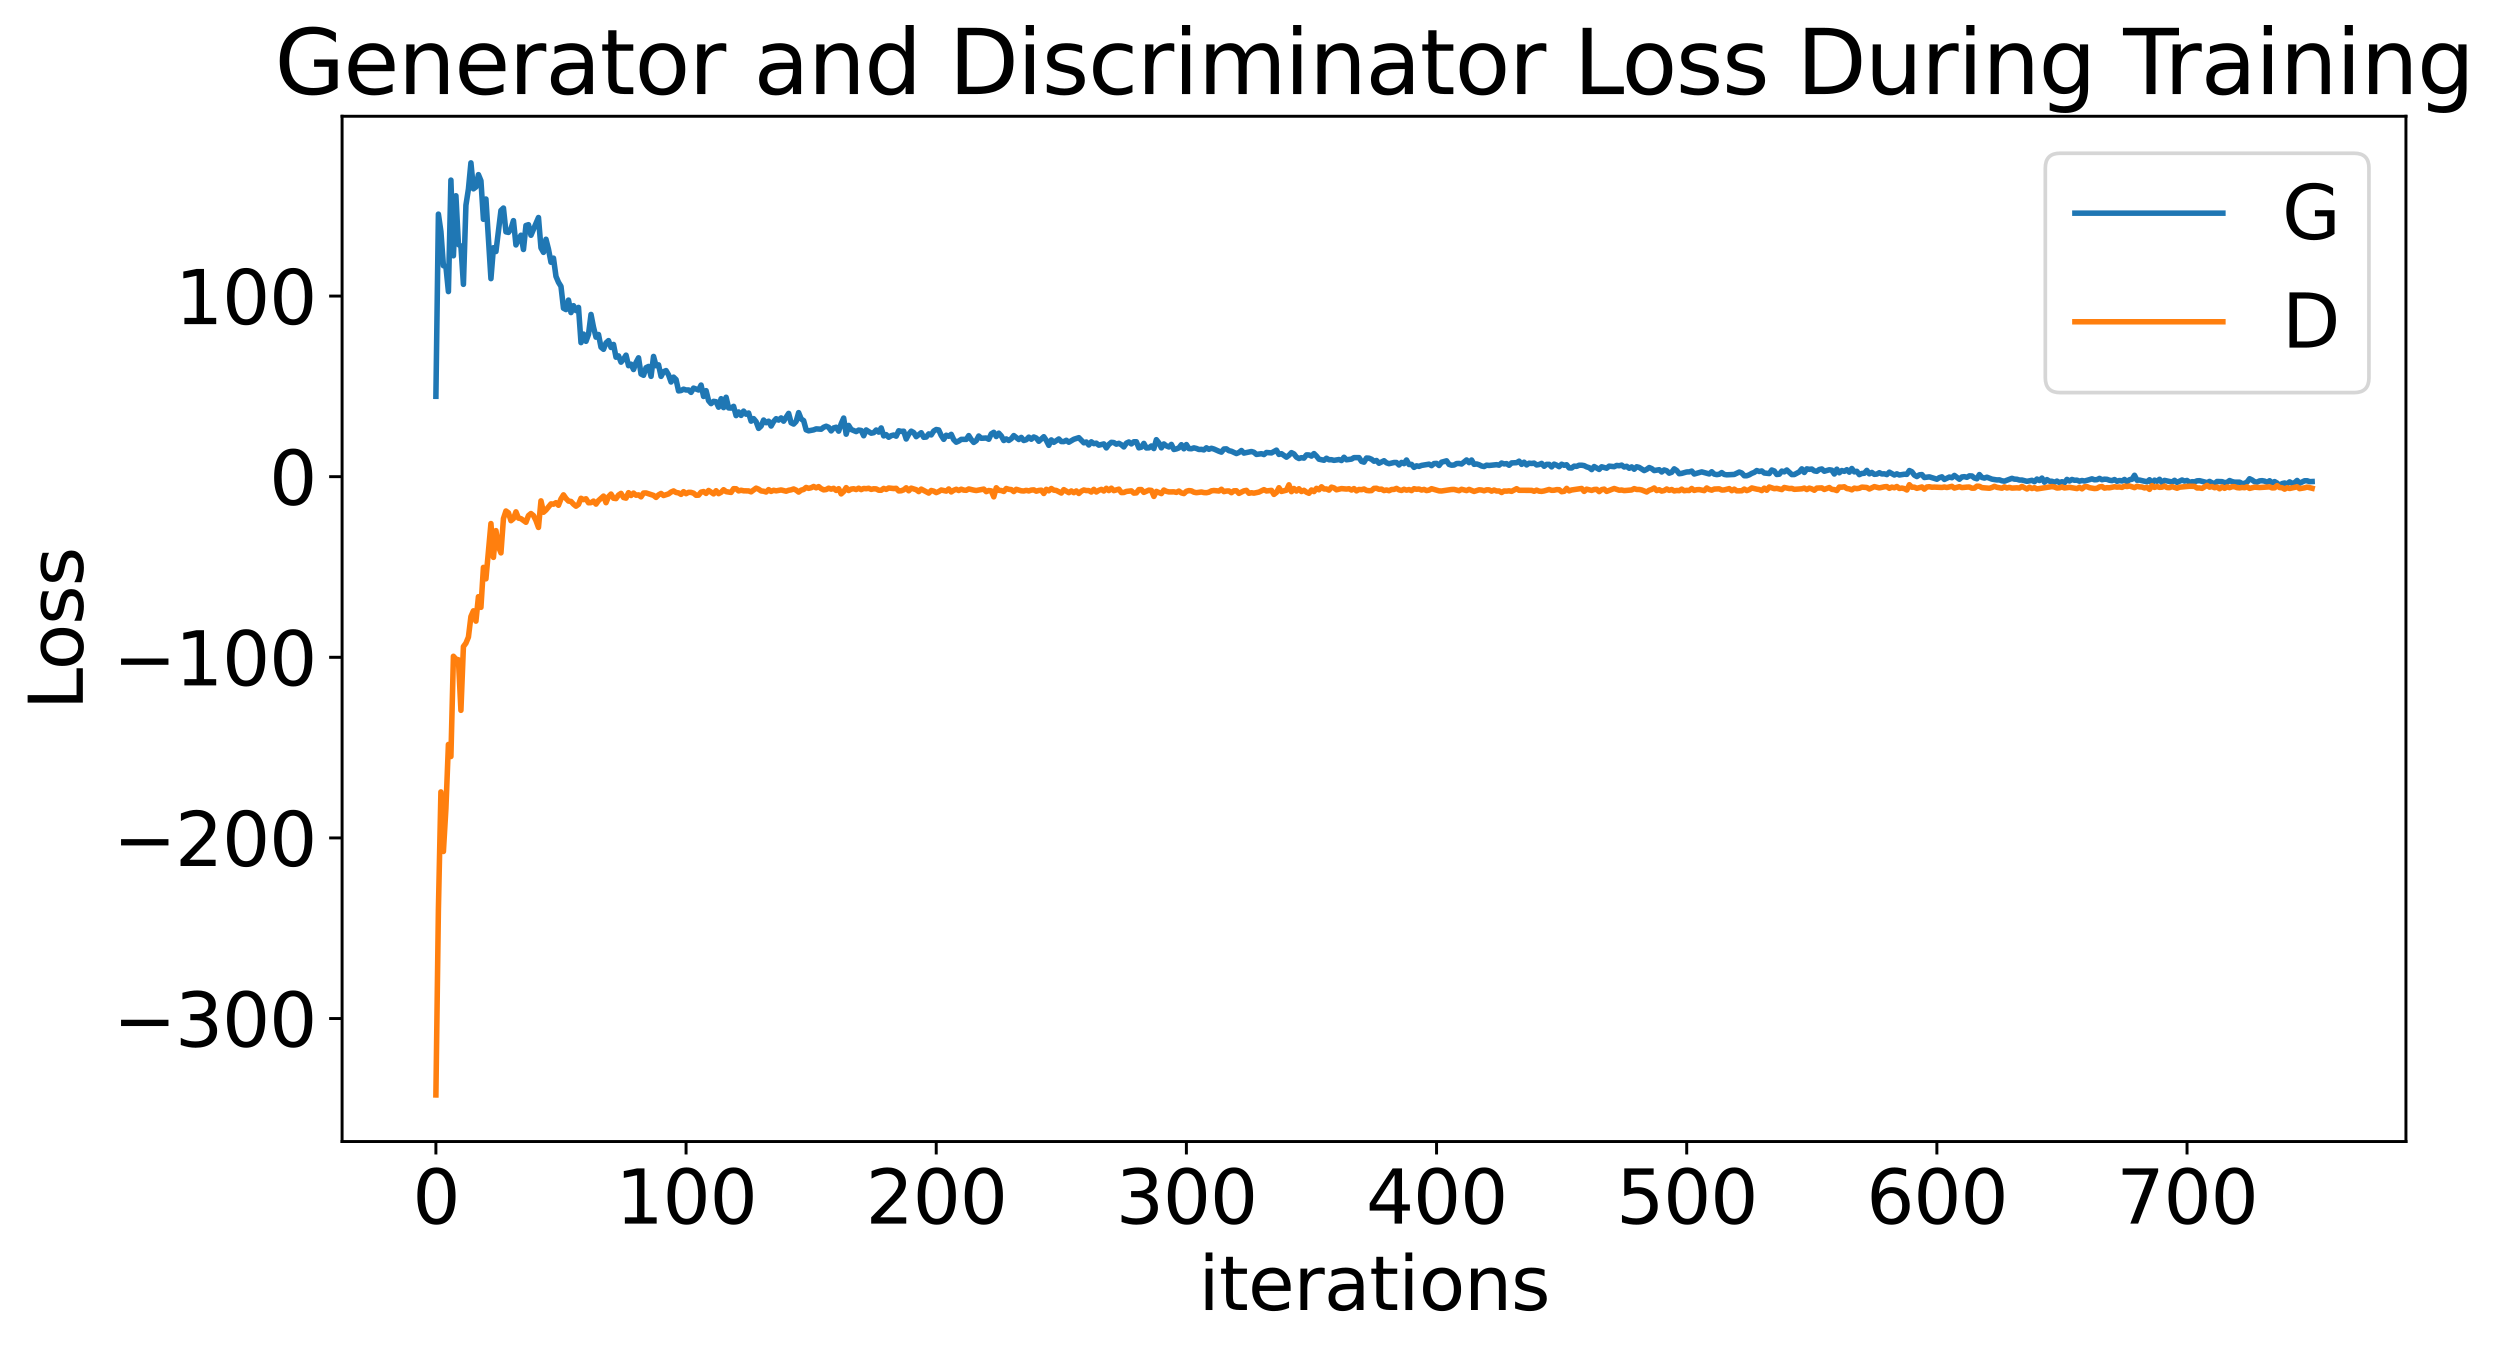<?xml version="1.0" encoding="utf-8" standalone="no"?>
<!DOCTYPE svg PUBLIC "-//W3C//DTD SVG 1.1//EN"
  "http://www.w3.org/Graphics/SVG/1.1/DTD/svg11.dtd">
<svg xmlns:xlink="http://www.w3.org/1999/xlink" width="675.923pt" height="365.549pt" viewBox="0 0 675.923 365.549" xmlns="http://www.w3.org/2000/svg" version="1.1">
 <defs>
  <style type="text/css">*{stroke-linejoin: round; stroke-linecap: butt}</style>
 </defs>
 <g id="figure_1">
  <g id="patch_1">
   <path d="M 0 365.549 
L 675.923 365.549 
L 675.923 -0 
L 0 -0 
z
" style="fill: #ffffff"/>
  </g>
  <g id="axes_1">
   <g id="patch_2">
    <path d="M 92.491 308.636 
L 650.491 308.636 
L 650.491 31.436 
L 92.491 31.436 
z
" style="fill: #ffffff"/>
   </g>
   <g id="matplotlib.axis_1">
    <g id="xtick_1">
     <g id="line2d_1">
      <defs>
       <path id="m9e4e79fbaf" d="M 0 0 
L 0 3.5 
" style="stroke: #000000; stroke-width: 0.8"/>
      </defs>
      <g>
       <use xlink:href="#m9e4e79fbaf" x="117.854" y="308.636" style="stroke: #000000; stroke-width: 0.8"/>
      </g>
     </g>
     <g id="text_1">
      <!-- 0 -->
      <g transform="translate(111.492 330.833) scale(0.2 -0.2)">
       <defs>
        <path id="DejaVuSans-30" d="M 2034 4250 
Q 1547 4250 1301 3770 
Q 1056 3291 1056 2328 
Q 1056 1369 1301 889 
Q 1547 409 2034 409 
Q 2525 409 2770 889 
Q 3016 1369 3016 2328 
Q 3016 3291 2770 3770 
Q 2525 4250 2034 4250 
z
M 2034 4750 
Q 2819 4750 3233 4129 
Q 3647 3509 3647 2328 
Q 3647 1150 3233 529 
Q 2819 -91 2034 -91 
Q 1250 -91 836 529 
Q 422 1150 422 2328 
Q 422 3509 836 4129 
Q 1250 4750 2034 4750 
z
" transform="scale(0.016)"/>
       </defs>
       <use xlink:href="#DejaVuSans-30"/>
      </g>
     </g>
    </g>
    <g id="xtick_2">
     <g id="line2d_2">
      <g>
       <use xlink:href="#m9e4e79fbaf" x="185.491" y="308.636" style="stroke: #000000; stroke-width: 0.8"/>
      </g>
     </g>
     <g id="text_2">
      <!-- 100 -->
      <g transform="translate(166.403 330.833) scale(0.2 -0.2)">
       <defs>
        <path id="DejaVuSans-31" d="M 794 531 
L 1825 531 
L 1825 4091 
L 703 3866 
L 703 4441 
L 1819 4666 
L 2450 4666 
L 2450 531 
L 3481 531 
L 3481 0 
L 794 0 
L 794 531 
z
" transform="scale(0.016)"/>
       </defs>
       <use xlink:href="#DejaVuSans-31"/>
       <use xlink:href="#DejaVuSans-30" x="63.623"/>
       <use xlink:href="#DejaVuSans-30" x="127.246"/>
      </g>
     </g>
    </g>
    <g id="xtick_3">
     <g id="line2d_3">
      <g>
       <use xlink:href="#m9e4e79fbaf" x="253.127" y="308.636" style="stroke: #000000; stroke-width: 0.8"/>
      </g>
     </g>
     <g id="text_3">
      <!-- 200 -->
      <g transform="translate(234.039 330.833) scale(0.2 -0.2)">
       <defs>
        <path id="DejaVuSans-32" d="M 1228 531 
L 3431 531 
L 3431 0 
L 469 0 
L 469 531 
Q 828 903 1448 1529 
Q 2069 2156 2228 2338 
Q 2531 2678 2651 2914 
Q 2772 3150 2772 3378 
Q 2772 3750 2511 3984 
Q 2250 4219 1831 4219 
Q 1534 4219 1204 4116 
Q 875 4013 500 3803 
L 500 4441 
Q 881 4594 1212 4672 
Q 1544 4750 1819 4750 
Q 2544 4750 2975 4387 
Q 3406 4025 3406 3419 
Q 3406 3131 3298 2873 
Q 3191 2616 2906 2266 
Q 2828 2175 2409 1742 
Q 1991 1309 1228 531 
z
" transform="scale(0.016)"/>
       </defs>
       <use xlink:href="#DejaVuSans-32"/>
       <use xlink:href="#DejaVuSans-30" x="63.623"/>
       <use xlink:href="#DejaVuSans-30" x="127.246"/>
      </g>
     </g>
    </g>
    <g id="xtick_4">
     <g id="line2d_4">
      <g>
       <use xlink:href="#m9e4e79fbaf" x="320.763" y="308.636" style="stroke: #000000; stroke-width: 0.8"/>
      </g>
     </g>
     <g id="text_4">
      <!-- 300 -->
      <g transform="translate(301.676 330.833) scale(0.2 -0.2)">
       <defs>
        <path id="DejaVuSans-33" d="M 2597 2516 
Q 3050 2419 3304 2112 
Q 3559 1806 3559 1356 
Q 3559 666 3084 287 
Q 2609 -91 1734 -91 
Q 1441 -91 1130 -33 
Q 819 25 488 141 
L 488 750 
Q 750 597 1062 519 
Q 1375 441 1716 441 
Q 2309 441 2620 675 
Q 2931 909 2931 1356 
Q 2931 1769 2642 2001 
Q 2353 2234 1838 2234 
L 1294 2234 
L 1294 2753 
L 1863 2753 
Q 2328 2753 2575 2939 
Q 2822 3125 2822 3475 
Q 2822 3834 2567 4026 
Q 2313 4219 1838 4219 
Q 1578 4219 1281 4162 
Q 984 4106 628 3988 
L 628 4550 
Q 988 4650 1302 4700 
Q 1616 4750 1894 4750 
Q 2613 4750 3031 4423 
Q 3450 4097 3450 3541 
Q 3450 3153 3228 2886 
Q 3006 2619 2597 2516 
z
" transform="scale(0.016)"/>
       </defs>
       <use xlink:href="#DejaVuSans-33"/>
       <use xlink:href="#DejaVuSans-30" x="63.623"/>
       <use xlink:href="#DejaVuSans-30" x="127.246"/>
      </g>
     </g>
    </g>
    <g id="xtick_5">
     <g id="line2d_5">
      <g>
       <use xlink:href="#m9e4e79fbaf" x="388.4" y="308.636" style="stroke: #000000; stroke-width: 0.8"/>
      </g>
     </g>
     <g id="text_5">
      <!-- 400 -->
      <g transform="translate(369.312 330.833) scale(0.2 -0.2)">
       <defs>
        <path id="DejaVuSans-34" d="M 2419 4116 
L 825 1625 
L 2419 1625 
L 2419 4116 
z
M 2253 4666 
L 3047 4666 
L 3047 1625 
L 3713 1625 
L 3713 1100 
L 3047 1100 
L 3047 0 
L 2419 0 
L 2419 1100 
L 313 1100 
L 313 1709 
L 2253 4666 
z
" transform="scale(0.016)"/>
       </defs>
       <use xlink:href="#DejaVuSans-34"/>
       <use xlink:href="#DejaVuSans-30" x="63.623"/>
       <use xlink:href="#DejaVuSans-30" x="127.246"/>
      </g>
     </g>
    </g>
    <g id="xtick_6">
     <g id="line2d_6">
      <g>
       <use xlink:href="#m9e4e79fbaf" x="456.036" y="308.636" style="stroke: #000000; stroke-width: 0.8"/>
      </g>
     </g>
     <g id="text_6">
      <!-- 500 -->
      <g transform="translate(436.949 330.833) scale(0.2 -0.2)">
       <defs>
        <path id="DejaVuSans-35" d="M 691 4666 
L 3169 4666 
L 3169 4134 
L 1269 4134 
L 1269 2991 
Q 1406 3038 1543 3061 
Q 1681 3084 1819 3084 
Q 2600 3084 3056 2656 
Q 3513 2228 3513 1497 
Q 3513 744 3044 326 
Q 2575 -91 1722 -91 
Q 1428 -91 1123 -41 
Q 819 9 494 109 
L 494 744 
Q 775 591 1075 516 
Q 1375 441 1709 441 
Q 2250 441 2565 725 
Q 2881 1009 2881 1497 
Q 2881 1984 2565 2268 
Q 2250 2553 1709 2553 
Q 1456 2553 1204 2497 
Q 953 2441 691 2322 
L 691 4666 
z
" transform="scale(0.016)"/>
       </defs>
       <use xlink:href="#DejaVuSans-35"/>
       <use xlink:href="#DejaVuSans-30" x="63.623"/>
       <use xlink:href="#DejaVuSans-30" x="127.246"/>
      </g>
     </g>
    </g>
    <g id="xtick_7">
     <g id="line2d_7">
      <g>
       <use xlink:href="#m9e4e79fbaf" x="523.672" y="308.636" style="stroke: #000000; stroke-width: 0.8"/>
      </g>
     </g>
     <g id="text_7">
      <!-- 600 -->
      <g transform="translate(504.585 330.833) scale(0.2 -0.2)">
       <defs>
        <path id="DejaVuSans-36" d="M 2113 2584 
Q 1688 2584 1439 2293 
Q 1191 2003 1191 1497 
Q 1191 994 1439 701 
Q 1688 409 2113 409 
Q 2538 409 2786 701 
Q 3034 994 3034 1497 
Q 3034 2003 2786 2293 
Q 2538 2584 2113 2584 
z
M 3366 4563 
L 3366 3988 
Q 3128 4100 2886 4159 
Q 2644 4219 2406 4219 
Q 1781 4219 1451 3797 
Q 1122 3375 1075 2522 
Q 1259 2794 1537 2939 
Q 1816 3084 2150 3084 
Q 2853 3084 3261 2657 
Q 3669 2231 3669 1497 
Q 3669 778 3244 343 
Q 2819 -91 2113 -91 
Q 1303 -91 875 529 
Q 447 1150 447 2328 
Q 447 3434 972 4092 
Q 1497 4750 2381 4750 
Q 2619 4750 2861 4703 
Q 3103 4656 3366 4563 
z
" transform="scale(0.016)"/>
       </defs>
       <use xlink:href="#DejaVuSans-36"/>
       <use xlink:href="#DejaVuSans-30" x="63.623"/>
       <use xlink:href="#DejaVuSans-30" x="127.246"/>
      </g>
     </g>
    </g>
    <g id="xtick_8">
     <g id="line2d_8">
      <g>
       <use xlink:href="#m9e4e79fbaf" x="591.309" y="308.636" style="stroke: #000000; stroke-width: 0.8"/>
      </g>
     </g>
     <g id="text_8">
      <!-- 700 -->
      <g transform="translate(572.221 330.833) scale(0.2 -0.2)">
       <defs>
        <path id="DejaVuSans-37" d="M 525 4666 
L 3525 4666 
L 3525 4397 
L 1831 0 
L 1172 0 
L 2766 4134 
L 525 4134 
L 525 4666 
z
" transform="scale(0.016)"/>
       </defs>
       <use xlink:href="#DejaVuSans-37"/>
       <use xlink:href="#DejaVuSans-30" x="63.623"/>
       <use xlink:href="#DejaVuSans-30" x="127.246"/>
      </g>
     </g>
    </g>
    <g id="text_9">
     <!-- iterations -->
     <g transform="translate(324.036 354.189) scale(0.2 -0.2)">
      <defs>
       <path id="DejaVuSans-69" d="M 603 3500 
L 1178 3500 
L 1178 0 
L 603 0 
L 603 3500 
z
M 603 4863 
L 1178 4863 
L 1178 4134 
L 603 4134 
L 603 4863 
z
" transform="scale(0.016)"/>
       <path id="DejaVuSans-74" d="M 1172 4494 
L 1172 3500 
L 2356 3500 
L 2356 3053 
L 1172 3053 
L 1172 1153 
Q 1172 725 1289 603 
Q 1406 481 1766 481 
L 2356 481 
L 2356 0 
L 1766 0 
Q 1100 0 847 248 
Q 594 497 594 1153 
L 594 3053 
L 172 3053 
L 172 3500 
L 594 3500 
L 594 4494 
L 1172 4494 
z
" transform="scale(0.016)"/>
       <path id="DejaVuSans-65" d="M 3597 1894 
L 3597 1613 
L 953 1613 
Q 991 1019 1311 708 
Q 1631 397 2203 397 
Q 2534 397 2845 478 
Q 3156 559 3463 722 
L 3463 178 
Q 3153 47 2828 -22 
Q 2503 -91 2169 -91 
Q 1331 -91 842 396 
Q 353 884 353 1716 
Q 353 2575 817 3079 
Q 1281 3584 2069 3584 
Q 2775 3584 3186 3129 
Q 3597 2675 3597 1894 
z
M 3022 2063 
Q 3016 2534 2758 2815 
Q 2500 3097 2075 3097 
Q 1594 3097 1305 2825 
Q 1016 2553 972 2059 
L 3022 2063 
z
" transform="scale(0.016)"/>
       <path id="DejaVuSans-72" d="M 2631 2963 
Q 2534 3019 2420 3045 
Q 2306 3072 2169 3072 
Q 1681 3072 1420 2755 
Q 1159 2438 1159 1844 
L 1159 0 
L 581 0 
L 581 3500 
L 1159 3500 
L 1159 2956 
Q 1341 3275 1631 3429 
Q 1922 3584 2338 3584 
Q 2397 3584 2469 3576 
Q 2541 3569 2628 3553 
L 2631 2963 
z
" transform="scale(0.016)"/>
       <path id="DejaVuSans-61" d="M 2194 1759 
Q 1497 1759 1228 1600 
Q 959 1441 959 1056 
Q 959 750 1161 570 
Q 1363 391 1709 391 
Q 2188 391 2477 730 
Q 2766 1069 2766 1631 
L 2766 1759 
L 2194 1759 
z
M 3341 1997 
L 3341 0 
L 2766 0 
L 2766 531 
Q 2569 213 2275 61 
Q 1981 -91 1556 -91 
Q 1019 -91 701 211 
Q 384 513 384 1019 
Q 384 1609 779 1909 
Q 1175 2209 1959 2209 
L 2766 2209 
L 2766 2266 
Q 2766 2663 2505 2880 
Q 2244 3097 1772 3097 
Q 1472 3097 1187 3025 
Q 903 2953 641 2809 
L 641 3341 
Q 956 3463 1253 3523 
Q 1550 3584 1831 3584 
Q 2591 3584 2966 3190 
Q 3341 2797 3341 1997 
z
" transform="scale(0.016)"/>
       <path id="DejaVuSans-6f" d="M 1959 3097 
Q 1497 3097 1228 2736 
Q 959 2375 959 1747 
Q 959 1119 1226 758 
Q 1494 397 1959 397 
Q 2419 397 2687 759 
Q 2956 1122 2956 1747 
Q 2956 2369 2687 2733 
Q 2419 3097 1959 3097 
z
M 1959 3584 
Q 2709 3584 3137 3096 
Q 3566 2609 3566 1747 
Q 3566 888 3137 398 
Q 2709 -91 1959 -91 
Q 1206 -91 779 398 
Q 353 888 353 1747 
Q 353 2609 779 3096 
Q 1206 3584 1959 3584 
z
" transform="scale(0.016)"/>
       <path id="DejaVuSans-6e" d="M 3513 2113 
L 3513 0 
L 2938 0 
L 2938 2094 
Q 2938 2591 2744 2837 
Q 2550 3084 2163 3084 
Q 1697 3084 1428 2787 
Q 1159 2491 1159 1978 
L 1159 0 
L 581 0 
L 581 3500 
L 1159 3500 
L 1159 2956 
Q 1366 3272 1645 3428 
Q 1925 3584 2291 3584 
Q 2894 3584 3203 3211 
Q 3513 2838 3513 2113 
z
" transform="scale(0.016)"/>
       <path id="DejaVuSans-73" d="M 2834 3397 
L 2834 2853 
Q 2591 2978 2328 3040 
Q 2066 3103 1784 3103 
Q 1356 3103 1142 2972 
Q 928 2841 928 2578 
Q 928 2378 1081 2264 
Q 1234 2150 1697 2047 
L 1894 2003 
Q 2506 1872 2764 1633 
Q 3022 1394 3022 966 
Q 3022 478 2636 193 
Q 2250 -91 1575 -91 
Q 1294 -91 989 -36 
Q 684 19 347 128 
L 347 722 
Q 666 556 975 473 
Q 1284 391 1588 391 
Q 1994 391 2212 530 
Q 2431 669 2431 922 
Q 2431 1156 2273 1281 
Q 2116 1406 1581 1522 
L 1381 1569 
Q 847 1681 609 1914 
Q 372 2147 372 2553 
Q 372 3047 722 3315 
Q 1072 3584 1716 3584 
Q 2034 3584 2315 3537 
Q 2597 3491 2834 3397 
z
" transform="scale(0.016)"/>
      </defs>
      <use xlink:href="#DejaVuSans-69"/>
      <use xlink:href="#DejaVuSans-74" x="27.783"/>
      <use xlink:href="#DejaVuSans-65" x="66.992"/>
      <use xlink:href="#DejaVuSans-72" x="128.516"/>
      <use xlink:href="#DejaVuSans-61" x="169.629"/>
      <use xlink:href="#DejaVuSans-74" x="230.908"/>
      <use xlink:href="#DejaVuSans-69" x="270.117"/>
      <use xlink:href="#DejaVuSans-6f" x="297.9"/>
      <use xlink:href="#DejaVuSans-6e" x="359.082"/>
      <use xlink:href="#DejaVuSans-73" x="422.461"/>
     </g>
    </g>
   </g>
   <g id="matplotlib.axis_2">
    <g id="ytick_1">
     <g id="line2d_9">
      <defs>
       <path id="mde13b28dd0" d="M 0 0 
L -3.5 0 
" style="stroke: #000000; stroke-width: 0.8"/>
      </defs>
      <g>
       <use xlink:href="#mde13b28dd0" x="92.491" y="275.384" style="stroke: #000000; stroke-width: 0.8"/>
      </g>
     </g>
     <g id="text_10">
      <!-- −300 -->
      <g transform="translate(30.556 282.982) scale(0.2 -0.2)">
       <defs>
        <path id="DejaVuSans-2212" d="M 678 2272 
L 4684 2272 
L 4684 1741 
L 678 1741 
L 678 2272 
z
" transform="scale(0.016)"/>
       </defs>
       <use xlink:href="#DejaVuSans-2212"/>
       <use xlink:href="#DejaVuSans-33" x="83.789"/>
       <use xlink:href="#DejaVuSans-30" x="147.412"/>
       <use xlink:href="#DejaVuSans-30" x="211.035"/>
      </g>
     </g>
    </g>
    <g id="ytick_2">
     <g id="line2d_10">
      <g>
       <use xlink:href="#mde13b28dd0" x="92.491" y="226.549" style="stroke: #000000; stroke-width: 0.8"/>
      </g>
     </g>
     <g id="text_11">
      <!-- −200 -->
      <g transform="translate(30.556 234.147) scale(0.2 -0.2)">
       <use xlink:href="#DejaVuSans-2212"/>
       <use xlink:href="#DejaVuSans-32" x="83.789"/>
       <use xlink:href="#DejaVuSans-30" x="147.412"/>
       <use xlink:href="#DejaVuSans-30" x="211.035"/>
      </g>
     </g>
    </g>
    <g id="ytick_3">
     <g id="line2d_11">
      <g>
       <use xlink:href="#mde13b28dd0" x="92.491" y="177.714" style="stroke: #000000; stroke-width: 0.8"/>
      </g>
     </g>
     <g id="text_12">
      <!-- −100 -->
      <g transform="translate(30.556 185.312) scale(0.2 -0.2)">
       <use xlink:href="#DejaVuSans-2212"/>
       <use xlink:href="#DejaVuSans-31" x="83.789"/>
       <use xlink:href="#DejaVuSans-30" x="147.412"/>
       <use xlink:href="#DejaVuSans-30" x="211.035"/>
      </g>
     </g>
    </g>
    <g id="ytick_4">
     <g id="line2d_12">
      <g>
       <use xlink:href="#mde13b28dd0" x="92.491" y="128.879" style="stroke: #000000; stroke-width: 0.8"/>
      </g>
     </g>
     <g id="text_13">
      <!-- 0 -->
      <g transform="translate(72.766 136.477) scale(0.2 -0.2)">
       <use xlink:href="#DejaVuSans-30"/>
      </g>
     </g>
    </g>
    <g id="ytick_5">
     <g id="line2d_13">
      <g>
       <use xlink:href="#mde13b28dd0" x="92.491" y="80.044" style="stroke: #000000; stroke-width: 0.8"/>
      </g>
     </g>
     <g id="text_14">
      <!-- 100 -->
      <g transform="translate(47.316 87.642) scale(0.2 -0.2)">
       <use xlink:href="#DejaVuSans-31"/>
       <use xlink:href="#DejaVuSans-30" x="63.623"/>
       <use xlink:href="#DejaVuSans-30" x="127.246"/>
      </g>
     </g>
    </g>
    <g id="text_15">
     <!-- Loss -->
     <g transform="translate(22.397 191.971) rotate(-90) scale(0.2 -0.2)">
      <defs>
       <path id="DejaVuSans-4c" d="M 628 4666 
L 1259 4666 
L 1259 531 
L 3531 531 
L 3531 0 
L 628 0 
L 628 4666 
z
" transform="scale(0.016)"/>
      </defs>
      <use xlink:href="#DejaVuSans-4c"/>
      <use xlink:href="#DejaVuSans-6f" x="53.963"/>
      <use xlink:href="#DejaVuSans-73" x="115.145"/>
      <use xlink:href="#DejaVuSans-73" x="167.244"/>
     </g>
    </g>
   </g>
   <g id="line2d_14">
    <path d="M 117.854 107.144 
L 118.531 57.898 
L 119.207 62.589 
L 119.883 71.838 
L 120.56 72.058 
L 121.236 78.836 
L 121.912 48.7 
L 122.589 69.152 
L 123.265 52.93 
L 123.942 66.097 
L 124.618 66.553 
L 125.294 76.877 
L 125.971 55.497 
L 126.647 51.116 
L 127.323 44.036 
L 128 51.052 
L 128.676 50.556 
L 129.352 47.22 
L 130.029 48.867 
L 130.705 59.288 
L 131.382 53.815 
L 132.734 75.334 
L 133.411 66.979 
L 134.087 67.998 
L 135.44 56.908 
L 136.116 56.254 
L 136.792 62.684 
L 137.469 62.834 
L 138.145 61.865 
L 138.822 59.659 
L 139.498 66.22 
L 140.174 64.707 
L 140.851 63.602 
L 141.527 67.449 
L 142.203 60.971 
L 142.88 60.752 
L 143.556 63.604 
L 145.585 58.814 
L 146.262 67.023 
L 146.938 68.229 
L 147.614 64.692 
L 148.291 67.375 
L 148.967 70.902 
L 149.643 69.796 
L 150.32 74.729 
L 150.996 76.322 
L 151.672 77.424 
L 152.349 83.332 
L 153.025 83.697 
L 153.702 81.139 
L 154.378 84.504 
L 155.054 82.654 
L 155.731 83.971 
L 156.407 83.117 
L 157.083 92.63 
L 157.76 90.33 
L 158.436 92.276 
L 159.112 90.397 
L 159.789 85.023 
L 160.465 88.471 
L 161.142 91.155 
L 161.818 90.441 
L 162.494 93.864 
L 163.171 94.437 
L 163.847 92.706 
L 164.523 92.096 
L 165.2 93.933 
L 165.876 93.13 
L 166.552 96.577 
L 167.229 96.222 
L 167.905 97.916 
L 168.582 97.105 
L 169.258 96.027 
L 169.934 98.866 
L 170.611 98.463 
L 171.287 99.901 
L 171.963 98.01 
L 172.64 96.745 
L 173.316 101.116 
L 173.992 101.463 
L 174.669 99.408 
L 175.345 99.079 
L 176.022 101.749 
L 176.698 96.374 
L 177.374 98.878 
L 178.051 98.642 
L 178.727 101.755 
L 179.403 100.499 
L 180.08 100.197 
L 180.756 101.359 
L 181.432 103.278 
L 182.109 101.969 
L 182.785 102.624 
L 183.462 105.688 
L 184.138 105.592 
L 184.814 105.223 
L 185.491 105.443 
L 186.167 105.435 
L 186.843 106.081 
L 187.52 104.934 
L 188.872 105.439 
L 189.549 104.112 
L 190.225 107.187 
L 190.902 105.624 
L 191.578 108.334 
L 192.254 109.121 
L 192.931 108.514 
L 193.607 108.622 
L 194.283 110.089 
L 194.96 107.8 
L 195.636 110.201 
L 196.312 107.412 
L 196.989 110.289 
L 197.665 110.332 
L 198.342 109.868 
L 199.018 112.364 
L 199.694 111.385 
L 200.371 112.31 
L 201.047 111.154 
L 201.723 111.987 
L 202.4 111.672 
L 203.076 113.863 
L 203.752 113.192 
L 204.429 114.015 
L 205.105 115.818 
L 205.782 115.191 
L 206.458 113.57 
L 207.134 114.282 
L 207.811 113.888 
L 208.487 115.181 
L 209.163 113.979 
L 209.84 113.208 
L 210.516 113.577 
L 211.192 112.998 
L 211.869 113.869 
L 213.222 111.774 
L 213.898 114.315 
L 214.574 114.652 
L 215.251 113.951 
L 215.927 111.565 
L 216.603 113.268 
L 217.28 113.724 
L 217.956 116.218 
L 218.632 116.483 
L 219.985 116.223 
L 220.662 115.955 
L 222.014 116.044 
L 222.691 115.516 
L 223.367 115.237 
L 224.043 115.527 
L 224.72 116.5 
L 225.396 115.702 
L 226.072 115.514 
L 226.749 116.567 
L 227.425 114.587 
L 228.102 113.034 
L 228.778 117.386 
L 229.454 115.03 
L 230.131 116.114 
L 231.483 116.686 
L 232.16 116.285 
L 232.836 116.383 
L 233.512 117.81 
L 234.189 116.248 
L 235.542 117.118 
L 236.218 116.979 
L 236.894 116.266 
L 237.571 116.829 
L 238.247 115.705 
L 238.923 117.849 
L 239.6 117.517 
L 240.276 118.218 
L 240.952 117.791 
L 241.629 117.614 
L 242.305 117.926 
L 242.982 116.472 
L 243.658 116.634 
L 244.334 116.587 
L 245.011 118.687 
L 245.687 117.391 
L 246.363 116.58 
L 247.04 116.951 
L 247.716 118.059 
L 249.069 116.999 
L 249.745 118.228 
L 250.422 118.162 
L 251.098 117.315 
L 251.774 117.584 
L 252.451 116.539 
L 253.127 116.131 
L 253.803 116.252 
L 254.48 117.751 
L 255.156 118.78 
L 255.832 117.676 
L 256.509 117.951 
L 257.185 117.441 
L 257.862 118.887 
L 258.538 119.556 
L 259.214 119.247 
L 259.891 118.792 
L 261.243 118.798 
L 261.92 117.779 
L 262.596 118.844 
L 263.272 119.614 
L 263.949 119.139 
L 264.625 117.891 
L 265.302 118.491 
L 266.654 118.426 
L 267.331 118.76 
L 268.007 117.305 
L 268.683 116.889 
L 269.36 118.019 
L 270.036 117.121 
L 270.712 117.852 
L 271.389 119.094 
L 272.065 118.677 
L 272.742 119.082 
L 273.418 118.623 
L 274.094 117.769 
L 275.447 118.825 
L 276.123 118.267 
L 276.8 119.092 
L 277.476 118.888 
L 278.152 118.195 
L 278.829 118.752 
L 279.505 118.149 
L 280.182 118.431 
L 280.858 119.302 
L 282.211 118.081 
L 282.887 119.077 
L 283.563 120.399 
L 284.24 118.94 
L 284.916 119.59 
L 286.269 118.686 
L 286.945 119.38 
L 287.622 119.397 
L 288.298 119.043 
L 288.974 119.562 
L 290.327 118.768 
L 291.68 118.335 
L 293.032 119.719 
L 293.709 119.506 
L 294.385 120.306 
L 295.062 119.455 
L 295.738 119.947 
L 296.414 119.823 
L 297.091 120.358 
L 298.443 120.023 
L 299.12 121.097 
L 299.796 120.173 
L 300.472 119.596 
L 301.149 119.661 
L 301.825 120.088 
L 302.502 119.862 
L 303.178 120.239 
L 303.854 120.832 
L 304.531 119.818 
L 305.207 119.497 
L 305.883 120.018 
L 306.56 119.449 
L 307.236 119.439 
L 307.912 121.084 
L 308.589 120.897 
L 309.265 119.887 
L 309.942 121.116 
L 310.618 121.079 
L 311.294 120.582 
L 311.971 121.268 
L 312.647 118.883 
L 313.323 119.746 
L 314 121.083 
L 314.676 120.035 
L 315.352 120.556 
L 316.029 120.845 
L 316.705 120.158 
L 317.382 121.522 
L 318.058 121.369 
L 318.734 121.102 
L 319.411 120.238 
L 320.087 121.339 
L 320.763 120.2 
L 321.44 121.283 
L 322.116 121.328 
L 322.792 121.091 
L 323.469 121.249 
L 324.145 121.527 
L 324.822 121.493 
L 325.498 121.637 
L 326.174 121.078 
L 326.851 121.476 
L 327.527 121.201 
L 328.203 121.4 
L 329.556 122.001 
L 330.232 122.243 
L 330.909 121.401 
L 331.585 121.359 
L 332.262 121.848 
L 332.938 122.006 
L 334.291 122.623 
L 334.967 122.336 
L 335.643 121.807 
L 336.32 122.501 
L 338.349 122.077 
L 339.025 122.28 
L 339.702 122.86 
L 341.054 122.666 
L 341.731 122.895 
L 342.407 122.339 
L 343.76 122.452 
L 345.112 121.708 
L 345.789 122.86 
L 346.465 122.668 
L 347.818 123.603 
L 348.494 123.089 
L 349.171 122.383 
L 349.847 122.727 
L 350.523 123.602 
L 351.2 123.963 
L 351.876 123.736 
L 352.552 123.857 
L 353.229 122.995 
L 353.905 123.004 
L 354.582 123.311 
L 355.258 122.641 
L 355.934 123.307 
L 356.611 124.149 
L 357.963 124.441 
L 358.64 123.901 
L 359.316 124.3 
L 359.992 124.293 
L 360.669 124.465 
L 362.022 124.244 
L 362.698 124.512 
L 363.374 123.638 
L 364.051 124.308 
L 365.403 124.128 
L 366.08 123.726 
L 367.432 123.724 
L 368.109 124.74 
L 368.785 124.95 
L 369.462 123.839 
L 370.138 123.885 
L 370.814 124.165 
L 371.491 124.699 
L 372.167 124.509 
L 372.843 125.245 
L 374.196 124.571 
L 374.872 125.132 
L 375.549 125.364 
L 376.902 125.051 
L 377.578 125.055 
L 378.254 125.719 
L 378.931 125.033 
L 379.607 125.357 
L 380.283 124.377 
L 380.96 125.585 
L 381.636 125.558 
L 382.312 126.362 
L 382.989 125.95 
L 383.665 126.09 
L 384.342 125.831 
L 386.371 125.499 
L 387.047 125.889 
L 387.723 125.333 
L 388.4 125.287 
L 389.076 125.851 
L 389.752 124.967 
L 391.105 124.594 
L 391.782 125.561 
L 392.458 125.775 
L 393.134 125.728 
L 393.811 125.337 
L 394.487 125.302 
L 395.163 125.452 
L 396.516 124.365 
L 397.192 125.078 
L 397.869 124.379 
L 398.545 125.539 
L 399.222 125.435 
L 399.898 125.647 
L 400.574 125.991 
L 401.251 126.135 
L 401.927 125.767 
L 402.603 125.846 
L 404.632 125.635 
L 405.309 125.767 
L 405.985 125.192 
L 406.662 125.428 
L 407.338 125.35 
L 408.014 125.79 
L 408.691 125.161 
L 410.043 125.094 
L 410.72 124.689 
L 411.396 125.55 
L 412.072 124.967 
L 412.749 125.7 
L 413.425 125.229 
L 414.102 125.31 
L 414.778 125.213 
L 415.454 125.708 
L 416.131 125.588 
L 416.807 125.288 
L 417.483 126.055 
L 418.16 125.553 
L 418.836 125.544 
L 419.512 126.227 
L 420.189 125.488 
L 420.865 125.763 
L 421.542 126.172 
L 422.218 125.514 
L 422.894 125.794 
L 423.571 125.659 
L 424.247 126.502 
L 424.923 126.526 
L 425.6 126.032 
L 426.276 126.09 
L 426.952 125.782 
L 427.629 125.779 
L 428.305 125.889 
L 428.982 126.232 
L 429.658 126.44 
L 430.334 126.962 
L 431.011 126.142 
L 432.363 126.915 
L 433.04 126.207 
L 434.392 126.591 
L 435.069 126.028 
L 436.422 126.178 
L 437.098 125.842 
L 437.774 125.926 
L 438.451 125.752 
L 439.127 126.262 
L 439.803 126.078 
L 440.48 126.604 
L 441.156 126.238 
L 441.832 126.862 
L 442.509 126.204 
L 443.185 126.376 
L 444.538 127.225 
L 445.214 126.901 
L 445.891 126.415 
L 446.567 126.696 
L 447.243 127.224 
L 448.596 126.999 
L 449.272 127.609 
L 449.949 127.061 
L 450.625 127.279 
L 451.302 127.93 
L 451.978 127.682 
L 452.654 126.765 
L 453.331 127.21 
L 454.007 128.075 
L 454.683 127.984 
L 456.036 127.601 
L 456.712 127.585 
L 457.389 127.371 
L 458.065 128.155 
L 460.094 127.582 
L 462.123 128.135 
L 462.8 127.55 
L 463.476 128.18 
L 464.152 128.322 
L 464.829 128.221 
L 465.505 127.773 
L 466.182 128.274 
L 466.858 128.376 
L 468.887 128.273 
L 470.24 127.627 
L 470.916 127.882 
L 471.592 128.622 
L 472.269 128.624 
L 472.945 128.38 
L 473.622 127.985 
L 474.298 127.719 
L 474.974 127.226 
L 475.651 127.476 
L 476.327 127.336 
L 477.003 127.884 
L 478.356 128.029 
L 479.032 127.076 
L 479.709 127.339 
L 480.385 128.282 
L 481.062 128.207 
L 481.738 127.373 
L 482.414 127.572 
L 483.091 127.078 
L 484.443 128.311 
L 485.12 128.308 
L 486.472 127.581 
L 487.149 126.765 
L 487.825 127.734 
L 488.502 126.768 
L 489.178 126.897 
L 489.854 126.814 
L 490.531 127.304 
L 491.207 127.431 
L 491.883 126.938 
L 492.56 126.795 
L 493.236 127.407 
L 494.589 127.014 
L 495.265 127.122 
L 495.942 128.153 
L 496.618 126.858 
L 497.294 127.826 
L 497.971 127.222 
L 498.647 127.428 
L 499.323 126.995 
L 500 127.659 
L 500.676 126.673 
L 501.352 127.574 
L 502.029 127.432 
L 502.705 128.323 
L 503.382 128.007 
L 504.058 127.952 
L 504.734 127.181 
L 505.411 128.106 
L 506.087 127.73 
L 506.763 128.242 
L 507.44 128.175 
L 508.116 127.806 
L 508.792 128.142 
L 509.469 128.107 
L 510.145 128.313 
L 510.822 127.662 
L 512.174 128.424 
L 512.851 128.113 
L 513.527 128.424 
L 514.88 128.212 
L 515.556 128.25 
L 516.232 127.226 
L 516.909 127.539 
L 517.585 128.461 
L 518.262 128.842 
L 518.938 128.382 
L 519.614 128.311 
L 520.291 129.099 
L 521.643 128.93 
L 522.996 129.346 
L 523.672 129.571 
L 524.349 129.133 
L 525.025 128.924 
L 525.702 129.617 
L 527.054 128.979 
L 527.731 129.157 
L 528.407 128.54 
L 529.76 129.569 
L 530.436 128.962 
L 531.112 128.878 
L 531.789 129.052 
L 532.465 128.657 
L 533.142 128.694 
L 533.818 129.237 
L 534.494 129.44 
L 535.171 128.315 
L 535.847 129.085 
L 536.523 129.259 
L 537.2 129.021 
L 538.552 129.545 
L 539.905 129.76 
L 540.582 129.737 
L 541.258 129.99 
L 541.934 130.095 
L 543.963 129.332 
L 544.64 129.546 
L 545.316 129.575 
L 545.992 129.788 
L 546.669 129.783 
L 548.022 130.133 
L 549.374 129.864 
L 550.051 130.227 
L 550.727 129.522 
L 551.403 129.92 
L 552.08 129.267 
L 552.756 130.363 
L 553.432 129.672 
L 554.109 130.1 
L 554.785 130.124 
L 555.462 130.386 
L 556.138 130.077 
L 556.814 130.469 
L 557.491 130.247 
L 558.167 130.503 
L 558.843 129.623 
L 559.52 130.044 
L 560.196 129.638 
L 560.872 129.852 
L 561.549 129.821 
L 562.225 130.095 
L 562.902 129.916 
L 563.578 130.056 
L 564.931 129.681 
L 565.607 129.463 
L 566.283 129.723 
L 566.96 129.679 
L 567.636 129.345 
L 568.312 129.698 
L 568.989 129.557 
L 569.665 129.591 
L 570.342 129.845 
L 571.018 129.945 
L 571.694 129.664 
L 572.371 130.115 
L 573.047 129.911 
L 573.723 130.04 
L 574.4 129.634 
L 575.076 130.248 
L 575.752 129.693 
L 576.429 129.575 
L 577.105 128.502 
L 577.782 129.834 
L 578.458 129.795 
L 580.487 130.26 
L 581.163 129.709 
L 581.84 130.614 
L 582.516 129.823 
L 583.192 130.118 
L 583.869 129.589 
L 584.545 130.486 
L 585.222 129.887 
L 587.251 130.319 
L 587.927 129.869 
L 588.603 130.428 
L 589.956 129.778 
L 590.632 130.07 
L 591.309 129.903 
L 591.985 130.419 
L 592.662 130.242 
L 593.338 130.276 
L 594.014 130.006 
L 594.691 129.965 
L 596.72 130.486 
L 597.396 130.163 
L 598.072 130.54 
L 598.749 130.736 
L 599.425 130.176 
L 600.778 130.229 
L 601.454 130.476 
L 602.131 130.424 
L 602.807 129.925 
L 603.483 130.206 
L 604.16 130.364 
L 605.512 130.356 
L 606.189 130.74 
L 606.865 130.695 
L 607.542 130.334 
L 608.218 129.444 
L 608.894 129.777 
L 609.571 130.249 
L 610.247 130.348 
L 610.923 130.021 
L 611.6 129.961 
L 612.276 130.083 
L 612.952 130.398 
L 613.629 129.983 
L 614.305 130.562 
L 614.982 130.213 
L 615.658 130.605 
L 616.334 131.294 
L 617.011 130.741 
L 617.687 130.589 
L 618.363 130.823 
L 619.04 130.283 
L 619.716 130.687 
L 620.392 130.504 
L 621.069 129.905 
L 621.745 130.647 
L 623.098 129.985 
L 623.774 129.977 
L 624.451 130.224 
L 625.127 130.193 
L 625.127 130.193 
" clip-path="url(#pad6a08ae31)" style="fill: none; stroke: #1f77b4; stroke-width: 1.5; stroke-linecap: square"/>
   </g>
   <g id="line2d_15">
    <path d="M 117.854 296.036 
L 118.531 245.889 
L 119.207 214.116 
L 119.883 230.212 
L 120.56 218.599 
L 121.236 201.28 
L 121.912 204.535 
L 122.589 177.44 
L 123.265 178.202 
L 123.942 178.387 
L 124.618 192.049 
L 125.294 174.812 
L 125.971 173.893 
L 126.647 172.251 
L 127.323 166.69 
L 128 165.152 
L 128.676 167.934 
L 129.352 161.328 
L 130.029 164.204 
L 130.705 153.409 
L 131.382 156.497 
L 132.734 141.56 
L 133.411 150.693 
L 134.087 143.47 
L 134.763 147.78 
L 135.44 149.48 
L 136.116 140.209 
L 136.792 138.161 
L 137.469 138.656 
L 138.145 140.776 
L 138.822 140.215 
L 139.498 138.392 
L 140.174 140.083 
L 140.851 140.229 
L 142.203 141.201 
L 142.88 139.392 
L 143.556 138.852 
L 144.232 139.385 
L 144.909 140.741 
L 145.585 142.601 
L 146.262 135.422 
L 146.938 138.496 
L 147.614 137.892 
L 148.967 136.235 
L 149.643 136.312 
L 150.32 135.916 
L 150.996 136.605 
L 151.672 134.887 
L 152.349 133.797 
L 153.025 134.764 
L 153.702 135.471 
L 154.378 135.576 
L 155.054 136.308 
L 155.731 136.854 
L 156.407 136.369 
L 157.083 134.73 
L 157.76 135.08 
L 158.436 134.858 
L 159.112 135.928 
L 159.789 135.903 
L 160.465 135.48 
L 161.142 136.291 
L 161.818 135.346 
L 163.171 134.136 
L 163.847 135.905 
L 164.523 134.293 
L 165.2 133.586 
L 165.876 134.704 
L 166.552 134.804 
L 167.229 133.848 
L 167.905 133.401 
L 168.582 134.508 
L 169.258 134.678 
L 169.934 133.207 
L 170.611 133.966 
L 171.287 133.32 
L 171.963 133.889 
L 172.64 133.8 
L 173.316 134.327 
L 173.992 133.302 
L 174.669 133.276 
L 176.698 133.939 
L 177.374 134.482 
L 178.051 133.801 
L 178.727 133.42 
L 179.403 133.971 
L 180.756 133.537 
L 181.432 133.035 
L 182.109 132.735 
L 182.785 133.151 
L 183.462 133.268 
L 184.138 133.664 
L 184.814 132.938 
L 185.491 133.474 
L 186.167 133.108 
L 186.843 133.132 
L 187.52 133.334 
L 188.196 133.906 
L 188.872 133.875 
L 189.549 133.058 
L 190.225 132.907 
L 190.902 133.402 
L 191.578 132.611 
L 192.931 133.528 
L 193.607 132.677 
L 194.283 133.471 
L 194.96 133.102 
L 195.636 132.408 
L 196.312 132.924 
L 197.665 133.133 
L 198.342 132.128 
L 199.018 132.149 
L 199.694 132.724 
L 200.371 132.55 
L 201.047 132.697 
L 202.4 132.731 
L 203.076 132.976 
L 204.429 131.981 
L 205.105 132.27 
L 205.782 132.74 
L 206.458 132.811 
L 207.134 133.022 
L 207.811 132.379 
L 208.487 132.858 
L 209.163 132.557 
L 209.84 132.711 
L 211.192 132.468 
L 212.545 132.807 
L 213.222 132.557 
L 213.898 132.44 
L 214.574 132.202 
L 215.251 132.521 
L 215.927 133.04 
L 216.603 132.525 
L 217.28 132.331 
L 217.956 131.794 
L 218.632 132.032 
L 219.309 131.869 
L 219.985 131.536 
L 220.662 131.892 
L 221.338 131.571 
L 222.014 132.11 
L 222.691 132.442 
L 223.367 132.353 
L 224.043 131.994 
L 224.72 132.252 
L 225.396 132.031 
L 226.072 132.593 
L 226.749 132.129 
L 227.425 133.53 
L 228.102 132.899 
L 228.778 131.846 
L 229.454 132.624 
L 230.131 132.229 
L 230.807 132.144 
L 231.483 132.356 
L 232.16 131.998 
L 232.836 132.374 
L 233.512 132.069 
L 234.189 132.132 
L 234.865 132.018 
L 235.542 132.311 
L 236.218 132.154 
L 236.894 132.182 
L 237.571 132.544 
L 238.247 132.546 
L 238.923 132.056 
L 239.6 132.315 
L 240.276 131.94 
L 241.629 132.089 
L 242.305 132.028 
L 242.982 132.726 
L 243.658 132.686 
L 244.334 132.43 
L 245.011 131.889 
L 245.687 132.689 
L 246.363 131.981 
L 247.716 132.406 
L 248.392 132.911 
L 249.069 132.243 
L 251.098 133.31 
L 251.774 132.617 
L 252.451 132.793 
L 253.127 133.184 
L 253.803 132.899 
L 254.48 132.477 
L 255.832 132.776 
L 256.509 132.198 
L 257.185 133.002 
L 257.862 132.551 
L 258.538 132.282 
L 259.214 132.615 
L 259.891 132.264 
L 260.567 132.511 
L 261.243 132.562 
L 261.92 132.196 
L 263.272 132.509 
L 263.949 132.625 
L 265.978 132.239 
L 266.654 132.926 
L 267.331 132.623 
L 268.007 132.725 
L 268.683 134.327 
L 269.36 131.883 
L 270.036 132.567 
L 270.712 132.625 
L 271.389 132.867 
L 272.065 132.078 
L 272.742 132.299 
L 273.418 132.375 
L 274.094 132.899 
L 274.771 132.299 
L 276.123 132.699 
L 276.8 132.749 
L 277.476 132.572 
L 278.152 132.735 
L 278.829 132.501 
L 279.505 132.446 
L 280.182 132.801 
L 280.858 132.6 
L 281.534 132.528 
L 282.211 133.419 
L 282.887 132.304 
L 283.563 132.693 
L 284.24 132.084 
L 284.916 132.524 
L 285.592 132.6 
L 286.945 133.299 
L 287.622 132.386 
L 288.974 133.199 
L 289.651 132.739 
L 290.327 133.199 
L 291.003 132.736 
L 291.68 133.412 
L 292.356 132.808 
L 293.032 132.475 
L 293.709 132.64 
L 294.385 132.634 
L 295.062 133.024 
L 295.738 132.314 
L 296.414 133.015 
L 297.091 132.574 
L 297.767 132.311 
L 298.443 132.752 
L 299.12 132.027 
L 299.796 132.637 
L 300.472 131.997 
L 301.149 132.654 
L 302.502 132.255 
L 303.178 133.167 
L 303.854 133.161 
L 304.531 132.868 
L 305.883 132.716 
L 306.56 133.314 
L 307.236 133.259 
L 307.912 132.375 
L 308.589 132.37 
L 309.265 133.122 
L 310.618 132.516 
L 311.294 132.596 
L 311.971 134.213 
L 312.647 132.868 
L 314 133.448 
L 314.676 132.498 
L 315.352 132.841 
L 316.029 132.998 
L 317.382 132.979 
L 318.058 133.124 
L 318.734 132.775 
L 319.411 133.264 
L 320.087 133.448 
L 320.763 132.832 
L 321.44 132.644 
L 322.116 132.716 
L 322.792 133.071 
L 323.469 133.205 
L 324.822 133.019 
L 325.498 133.178 
L 326.174 133.213 
L 326.851 133.071 
L 327.527 132.711 
L 328.203 132.62 
L 329.556 132.757 
L 330.232 132.287 
L 330.909 132.918 
L 331.585 132.758 
L 332.262 132.742 
L 332.938 133.204 
L 333.614 132.704 
L 334.291 132.688 
L 334.967 133.395 
L 336.32 132.716 
L 336.996 132.583 
L 337.672 133.363 
L 338.349 133.219 
L 339.025 133.328 
L 340.378 133.046 
L 341.731 132.391 
L 342.407 132.746 
L 343.76 132.58 
L 344.436 133.667 
L 345.112 133.153 
L 345.789 131.872 
L 346.465 132.867 
L 347.818 132.53 
L 348.494 131.082 
L 349.171 132.932 
L 349.847 132.085 
L 350.523 132.76 
L 351.2 132.146 
L 351.876 132.89 
L 352.552 132.564 
L 353.229 133.069 
L 353.905 133.365 
L 354.582 132.478 
L 355.258 132.903 
L 355.934 132.04 
L 356.611 132.424 
L 357.287 131.619 
L 357.963 132.192 
L 358.64 132.203 
L 359.316 132.514 
L 359.992 131.714 
L 360.669 131.917 
L 361.345 132.424 
L 362.698 132.101 
L 364.051 132.229 
L 364.727 132.139 
L 365.403 132.493 
L 366.08 132.105 
L 366.756 132.714 
L 367.432 132.334 
L 368.109 132.394 
L 368.785 132.209 
L 369.462 132.594 
L 370.138 132.673 
L 370.814 132.637 
L 371.491 132.046 
L 372.167 132.009 
L 372.843 132.296 
L 373.52 132.244 
L 374.196 132.63 
L 374.872 132.472 
L 375.549 132.671 
L 376.225 132.354 
L 376.902 132.323 
L 377.578 132.05 
L 378.254 132.447 
L 378.931 132.605 
L 379.607 132.28 
L 380.283 132.521 
L 380.96 132.361 
L 381.636 132.645 
L 382.312 132.134 
L 382.989 132.289 
L 383.665 132.214 
L 384.342 132.5 
L 385.018 132.319 
L 385.694 132.632 
L 386.371 132.517 
L 387.047 132.131 
L 389.076 132.714 
L 389.752 132.746 
L 392.458 132.345 
L 393.134 132.325 
L 394.487 132.673 
L 395.163 132.29 
L 396.516 132.64 
L 397.192 132.315 
L 398.545 132.864 
L 399.898 132.428 
L 400.574 132.489 
L 401.251 132.696 
L 401.927 132.442 
L 402.603 132.444 
L 403.28 132.791 
L 403.956 132.491 
L 404.632 132.756 
L 405.309 132.738 
L 405.985 133.155 
L 406.662 132.749 
L 407.338 132.784 
L 408.014 132.704 
L 408.691 132.845 
L 410.043 132.135 
L 410.72 132.563 
L 414.102 132.575 
L 414.778 132.823 
L 415.454 132.52 
L 416.131 132.787 
L 416.807 132.849 
L 417.483 132.732 
L 418.836 132.341 
L 419.512 132.569 
L 420.189 132.546 
L 420.865 132.382 
L 421.542 132.401 
L 422.218 132.943 
L 422.894 132.837 
L 423.571 132.045 
L 424.247 132.712 
L 424.923 132.476 
L 427.629 132.069 
L 428.305 132.853 
L 428.982 132.256 
L 430.334 132.593 
L 431.011 132.348 
L 431.687 132.304 
L 432.363 132.914 
L 433.04 132.387 
L 433.716 132.243 
L 434.392 132.854 
L 436.422 132.077 
L 437.774 132.54 
L 438.451 132.487 
L 439.127 132.644 
L 441.156 132.471 
L 441.832 132.113 
L 442.509 132.344 
L 443.185 132.34 
L 443.862 132.469 
L 445.214 133.015 
L 445.891 132.549 
L 446.567 132.327 
L 447.243 131.942 
L 447.92 132.629 
L 448.596 132.416 
L 449.272 132.778 
L 449.949 132.625 
L 450.625 132.206 
L 451.302 132.574 
L 451.978 132.351 
L 452.654 132.739 
L 453.331 132.609 
L 454.007 132.661 
L 454.683 132.248 
L 455.36 132.676 
L 456.036 132.574 
L 456.712 132.617 
L 457.389 132.075 
L 458.065 132.591 
L 458.742 132.401 
L 459.418 132.366 
L 460.771 132.65 
L 461.447 131.937 
L 462.123 132.337 
L 462.8 132.526 
L 463.476 132.23 
L 464.829 132.168 
L 465.505 132.494 
L 466.182 132.462 
L 467.534 132.11 
L 468.211 132.661 
L 468.887 132.258 
L 469.563 132.708 
L 470.916 132.689 
L 471.592 132.238 
L 472.269 132.636 
L 472.945 132.399 
L 473.622 131.929 
L 474.974 132.253 
L 475.651 132.351 
L 476.327 132.641 
L 477.003 131.991 
L 477.68 132.541 
L 478.356 131.671 
L 479.709 132.127 
L 480.385 132.034 
L 481.738 132.37 
L 482.414 131.803 
L 483.767 132.095 
L 484.443 132.052 
L 485.12 132.304 
L 487.149 132.161 
L 487.825 131.968 
L 488.502 132.354 
L 489.178 131.975 
L 489.854 132.183 
L 490.531 132.545 
L 491.207 131.972 
L 492.56 131.915 
L 493.236 132.331 
L 494.589 131.817 
L 495.265 132.305 
L 495.942 132.378 
L 496.618 132.627 
L 497.294 131.689 
L 497.971 131.714 
L 498.647 131.614 
L 499.323 132.079 
L 500 132.188 
L 500.676 132.439 
L 501.352 131.98 
L 502.029 132.116 
L 502.705 132.016 
L 503.382 131.697 
L 504.734 131.804 
L 505.411 132.212 
L 506.763 131.571 
L 508.116 131.918 
L 509.469 131.618 
L 510.145 131.558 
L 510.822 132.027 
L 511.498 131.7 
L 512.174 131.871 
L 512.851 131.543 
L 513.527 132.062 
L 514.203 131.957 
L 514.88 132.11 
L 515.556 132.471 
L 516.232 131.054 
L 516.909 131.724 
L 517.585 131.716 
L 518.262 132.029 
L 519.614 131.659 
L 520.291 132.247 
L 520.967 131.673 
L 521.643 131.598 
L 522.32 131.732 
L 522.996 131.7 
L 524.349 131.758 
L 525.025 131.795 
L 525.702 131.673 
L 526.378 131.81 
L 527.731 131.495 
L 528.407 131.955 
L 529.76 131.584 
L 530.436 131.833 
L 531.789 131.703 
L 532.465 131.678 
L 533.142 131.993 
L 533.818 131.968 
L 534.494 131.45 
L 535.171 131.48 
L 535.847 131.844 
L 537.876 132.009 
L 538.552 131.809 
L 539.229 131.492 
L 539.905 131.758 
L 541.258 131.993 
L 541.934 131.637 
L 542.611 131.939 
L 543.287 131.774 
L 543.963 131.965 
L 545.316 131.895 
L 545.992 131.949 
L 546.669 131.515 
L 548.022 132.207 
L 548.698 131.736 
L 549.374 132.07 
L 550.051 131.861 
L 550.727 132.191 
L 554.785 131.559 
L 555.462 131.672 
L 556.138 131.951 
L 556.814 131.896 
L 557.491 131.64 
L 558.167 131.934 
L 559.52 131.756 
L 561.549 132.095 
L 562.225 131.76 
L 562.902 132.167 
L 563.578 131.618 
L 564.254 131.562 
L 564.931 131.86 
L 566.283 132.088 
L 566.96 132.031 
L 567.636 131.649 
L 568.312 131.55 
L 568.989 131.972 
L 569.665 131.857 
L 570.342 131.878 
L 571.694 131.606 
L 572.371 131.699 
L 573.047 131.661 
L 573.723 131.775 
L 574.4 131.438 
L 575.076 131.553 
L 575.752 131.397 
L 577.105 131.838 
L 577.782 131.474 
L 578.458 131.636 
L 579.134 131.679 
L 579.811 131.92 
L 580.487 131.774 
L 581.163 132.307 
L 581.84 131.305 
L 582.516 131.778 
L 583.192 131.539 
L 583.869 131.764 
L 584.545 131.714 
L 585.222 131.429 
L 585.898 131.82 
L 586.574 131.846 
L 587.251 131.56 
L 588.603 132.003 
L 589.28 131.722 
L 591.309 131.522 
L 591.985 131.466 
L 593.338 131.504 
L 594.014 131.939 
L 594.691 131.924 
L 595.367 132.035 
L 596.72 131.242 
L 597.396 131.711 
L 598.072 131.549 
L 598.749 131.867 
L 599.425 131.671 
L 600.102 132.146 
L 600.778 131.633 
L 601.454 132.026 
L 602.131 131.636 
L 602.807 131.847 
L 603.483 131.586 
L 604.16 131.595 
L 604.836 131.845 
L 605.512 131.914 
L 606.189 131.782 
L 606.865 131.863 
L 607.542 131.613 
L 608.218 132.049 
L 609.571 131.711 
L 610.923 131.814 
L 613.629 131.634 
L 614.305 131.92 
L 614.982 131.89 
L 615.658 131.308 
L 616.334 131.817 
L 617.011 131.872 
L 617.687 132.251 
L 618.363 131.864 
L 619.04 132.073 
L 621.069 131.621 
L 621.745 132.115 
L 623.098 131.885 
L 623.774 131.686 
L 625.127 132.014 
L 625.127 132.014 
" clip-path="url(#pad6a08ae31)" style="fill: none; stroke: #ff7f0e; stroke-width: 1.5; stroke-linecap: square"/>
   </g>
   <g id="patch_3">
    <path d="M 92.491 308.636 
L 92.491 31.436 
" style="fill: none; stroke: #000000; stroke-width: 0.8; stroke-linejoin: miter; stroke-linecap: square"/>
   </g>
   <g id="patch_4">
    <path d="M 650.491 308.636 
L 650.491 31.436 
" style="fill: none; stroke: #000000; stroke-width: 0.8; stroke-linejoin: miter; stroke-linecap: square"/>
   </g>
   <g id="patch_5">
    <path d="M 92.491 308.636 
L 650.491 308.636 
" style="fill: none; stroke: #000000; stroke-width: 0.8; stroke-linejoin: miter; stroke-linecap: square"/>
   </g>
   <g id="patch_6">
    <path d="M 92.491 31.436 
L 650.491 31.436 
" style="fill: none; stroke: #000000; stroke-width: 0.8; stroke-linejoin: miter; stroke-linecap: square"/>
   </g>
   <g id="text_16">
    <!-- Generator and Discriminator Loss During Training -->
    <g transform="translate(74.258 25.436) scale(0.24 -0.24)">
     <defs>
      <path id="DejaVuSans-47" d="M 3809 666 
L 3809 1919 
L 2778 1919 
L 2778 2438 
L 4434 2438 
L 4434 434 
Q 4069 175 3628 42 
Q 3188 -91 2688 -91 
Q 1594 -91 976 548 
Q 359 1188 359 2328 
Q 359 3472 976 4111 
Q 1594 4750 2688 4750 
Q 3144 4750 3555 4637 
Q 3966 4525 4313 4306 
L 4313 3634 
Q 3963 3931 3569 4081 
Q 3175 4231 2741 4231 
Q 1884 4231 1454 3753 
Q 1025 3275 1025 2328 
Q 1025 1384 1454 906 
Q 1884 428 2741 428 
Q 3075 428 3337 486 
Q 3600 544 3809 666 
z
" transform="scale(0.016)"/>
      <path id="DejaVuSans-20" transform="scale(0.016)"/>
      <path id="DejaVuSans-64" d="M 2906 2969 
L 2906 4863 
L 3481 4863 
L 3481 0 
L 2906 0 
L 2906 525 
Q 2725 213 2448 61 
Q 2172 -91 1784 -91 
Q 1150 -91 751 415 
Q 353 922 353 1747 
Q 353 2572 751 3078 
Q 1150 3584 1784 3584 
Q 2172 3584 2448 3432 
Q 2725 3281 2906 2969 
z
M 947 1747 
Q 947 1113 1208 752 
Q 1469 391 1925 391 
Q 2381 391 2643 752 
Q 2906 1113 2906 1747 
Q 2906 2381 2643 2742 
Q 2381 3103 1925 3103 
Q 1469 3103 1208 2742 
Q 947 2381 947 1747 
z
" transform="scale(0.016)"/>
      <path id="DejaVuSans-44" d="M 1259 4147 
L 1259 519 
L 2022 519 
Q 2988 519 3436 956 
Q 3884 1394 3884 2338 
Q 3884 3275 3436 3711 
Q 2988 4147 2022 4147 
L 1259 4147 
z
M 628 4666 
L 1925 4666 
Q 3281 4666 3915 4102 
Q 4550 3538 4550 2338 
Q 4550 1131 3912 565 
Q 3275 0 1925 0 
L 628 0 
L 628 4666 
z
" transform="scale(0.016)"/>
      <path id="DejaVuSans-63" d="M 3122 3366 
L 3122 2828 
Q 2878 2963 2633 3030 
Q 2388 3097 2138 3097 
Q 1578 3097 1268 2742 
Q 959 2388 959 1747 
Q 959 1106 1268 751 
Q 1578 397 2138 397 
Q 2388 397 2633 464 
Q 2878 531 3122 666 
L 3122 134 
Q 2881 22 2623 -34 
Q 2366 -91 2075 -91 
Q 1284 -91 818 406 
Q 353 903 353 1747 
Q 353 2603 823 3093 
Q 1294 3584 2113 3584 
Q 2378 3584 2631 3529 
Q 2884 3475 3122 3366 
z
" transform="scale(0.016)"/>
      <path id="DejaVuSans-6d" d="M 3328 2828 
Q 3544 3216 3844 3400 
Q 4144 3584 4550 3584 
Q 5097 3584 5394 3201 
Q 5691 2819 5691 2113 
L 5691 0 
L 5113 0 
L 5113 2094 
Q 5113 2597 4934 2840 
Q 4756 3084 4391 3084 
Q 3944 3084 3684 2787 
Q 3425 2491 3425 1978 
L 3425 0 
L 2847 0 
L 2847 2094 
Q 2847 2600 2669 2842 
Q 2491 3084 2119 3084 
Q 1678 3084 1418 2786 
Q 1159 2488 1159 1978 
L 1159 0 
L 581 0 
L 581 3500 
L 1159 3500 
L 1159 2956 
Q 1356 3278 1631 3431 
Q 1906 3584 2284 3584 
Q 2666 3584 2933 3390 
Q 3200 3197 3328 2828 
z
" transform="scale(0.016)"/>
      <path id="DejaVuSans-75" d="M 544 1381 
L 544 3500 
L 1119 3500 
L 1119 1403 
Q 1119 906 1312 657 
Q 1506 409 1894 409 
Q 2359 409 2629 706 
Q 2900 1003 2900 1516 
L 2900 3500 
L 3475 3500 
L 3475 0 
L 2900 0 
L 2900 538 
Q 2691 219 2414 64 
Q 2138 -91 1772 -91 
Q 1169 -91 856 284 
Q 544 659 544 1381 
z
M 1991 3584 
L 1991 3584 
z
" transform="scale(0.016)"/>
      <path id="DejaVuSans-67" d="M 2906 1791 
Q 2906 2416 2648 2759 
Q 2391 3103 1925 3103 
Q 1463 3103 1205 2759 
Q 947 2416 947 1791 
Q 947 1169 1205 825 
Q 1463 481 1925 481 
Q 2391 481 2648 825 
Q 2906 1169 2906 1791 
z
M 3481 434 
Q 3481 -459 3084 -895 
Q 2688 -1331 1869 -1331 
Q 1566 -1331 1297 -1286 
Q 1028 -1241 775 -1147 
L 775 -588 
Q 1028 -725 1275 -790 
Q 1522 -856 1778 -856 
Q 2344 -856 2625 -561 
Q 2906 -266 2906 331 
L 2906 616 
Q 2728 306 2450 153 
Q 2172 0 1784 0 
Q 1141 0 747 490 
Q 353 981 353 1791 
Q 353 2603 747 3093 
Q 1141 3584 1784 3584 
Q 2172 3584 2450 3431 
Q 2728 3278 2906 2969 
L 2906 3500 
L 3481 3500 
L 3481 434 
z
" transform="scale(0.016)"/>
      <path id="DejaVuSans-54" d="M -19 4666 
L 3928 4666 
L 3928 4134 
L 2272 4134 
L 2272 0 
L 1638 0 
L 1638 4134 
L -19 4134 
L -19 4666 
z
" transform="scale(0.016)"/>
     </defs>
     <use xlink:href="#DejaVuSans-47"/>
     <use xlink:href="#DejaVuSans-65" x="77.49"/>
     <use xlink:href="#DejaVuSans-6e" x="139.014"/>
     <use xlink:href="#DejaVuSans-65" x="202.393"/>
     <use xlink:href="#DejaVuSans-72" x="263.916"/>
     <use xlink:href="#DejaVuSans-61" x="305.029"/>
     <use xlink:href="#DejaVuSans-74" x="366.309"/>
     <use xlink:href="#DejaVuSans-6f" x="405.518"/>
     <use xlink:href="#DejaVuSans-72" x="466.699"/>
     <use xlink:href="#DejaVuSans-20" x="507.812"/>
     <use xlink:href="#DejaVuSans-61" x="539.6"/>
     <use xlink:href="#DejaVuSans-6e" x="600.879"/>
     <use xlink:href="#DejaVuSans-64" x="664.258"/>
     <use xlink:href="#DejaVuSans-20" x="727.734"/>
     <use xlink:href="#DejaVuSans-44" x="759.521"/>
     <use xlink:href="#DejaVuSans-69" x="836.523"/>
     <use xlink:href="#DejaVuSans-73" x="864.307"/>
     <use xlink:href="#DejaVuSans-63" x="916.406"/>
     <use xlink:href="#DejaVuSans-72" x="971.387"/>
     <use xlink:href="#DejaVuSans-69" x="1012.5"/>
     <use xlink:href="#DejaVuSans-6d" x="1040.283"/>
     <use xlink:href="#DejaVuSans-69" x="1137.695"/>
     <use xlink:href="#DejaVuSans-6e" x="1165.479"/>
     <use xlink:href="#DejaVuSans-61" x="1228.857"/>
     <use xlink:href="#DejaVuSans-74" x="1290.137"/>
     <use xlink:href="#DejaVuSans-6f" x="1329.346"/>
     <use xlink:href="#DejaVuSans-72" x="1390.527"/>
     <use xlink:href="#DejaVuSans-20" x="1431.641"/>
     <use xlink:href="#DejaVuSans-4c" x="1463.428"/>
     <use xlink:href="#DejaVuSans-6f" x="1517.391"/>
     <use xlink:href="#DejaVuSans-73" x="1578.572"/>
     <use xlink:href="#DejaVuSans-73" x="1630.672"/>
     <use xlink:href="#DejaVuSans-20" x="1682.771"/>
     <use xlink:href="#DejaVuSans-44" x="1714.559"/>
     <use xlink:href="#DejaVuSans-75" x="1791.561"/>
     <use xlink:href="#DejaVuSans-72" x="1854.939"/>
     <use xlink:href="#DejaVuSans-69" x="1896.053"/>
     <use xlink:href="#DejaVuSans-6e" x="1923.836"/>
     <use xlink:href="#DejaVuSans-67" x="1987.215"/>
     <use xlink:href="#DejaVuSans-20" x="2050.691"/>
     <use xlink:href="#DejaVuSans-54" x="2082.479"/>
     <use xlink:href="#DejaVuSans-72" x="2128.812"/>
     <use xlink:href="#DejaVuSans-61" x="2169.926"/>
     <use xlink:href="#DejaVuSans-69" x="2231.205"/>
     <use xlink:href="#DejaVuSans-6e" x="2258.988"/>
     <use xlink:href="#DejaVuSans-69" x="2322.367"/>
     <use xlink:href="#DejaVuSans-6e" x="2350.15"/>
     <use xlink:href="#DejaVuSans-67" x="2413.529"/>
    </g>
   </g>
   <g id="legend_1">
    <g id="patch_7">
     <path d="M 556.994 106.149 
L 636.491 106.149 
Q 640.491 106.149 640.491 102.149 
L 640.491 45.436 
Q 640.491 41.436 636.491 41.436 
L 556.994 41.436 
Q 552.994 41.436 552.994 45.436 
L 552.994 102.149 
Q 552.994 106.149 556.994 106.149 
z
" style="fill: #ffffff; opacity: 0.8; stroke: #cccccc; stroke-linejoin: miter"/>
    </g>
    <g id="line2d_16">
     <path d="M 560.994 57.633 
L 580.994 57.633 
L 600.994 57.633 
" style="fill: none; stroke: #1f77b4; stroke-width: 1.5; stroke-linecap: square"/>
    </g>
    <g id="text_17">
     <!-- G -->
     <g transform="translate(616.994 64.633) scale(0.2 -0.2)">
      <use xlink:href="#DejaVuSans-47"/>
     </g>
    </g>
    <g id="line2d_17">
     <path d="M 560.994 86.989 
L 580.994 86.989 
L 600.994 86.989 
" style="fill: none; stroke: #ff7f0e; stroke-width: 1.5; stroke-linecap: square"/>
    </g>
    <g id="text_18">
     <!-- D -->
     <g transform="translate(616.994 93.989) scale(0.2 -0.2)">
      <use xlink:href="#DejaVuSans-44"/>
     </g>
    </g>
   </g>
  </g>
 </g>
 <defs>
  <clipPath id="pad6a08ae31">
   <rect x="92.491" y="31.436" width="558" height="277.2"/>
  </clipPath>
 </defs>
</svg>
